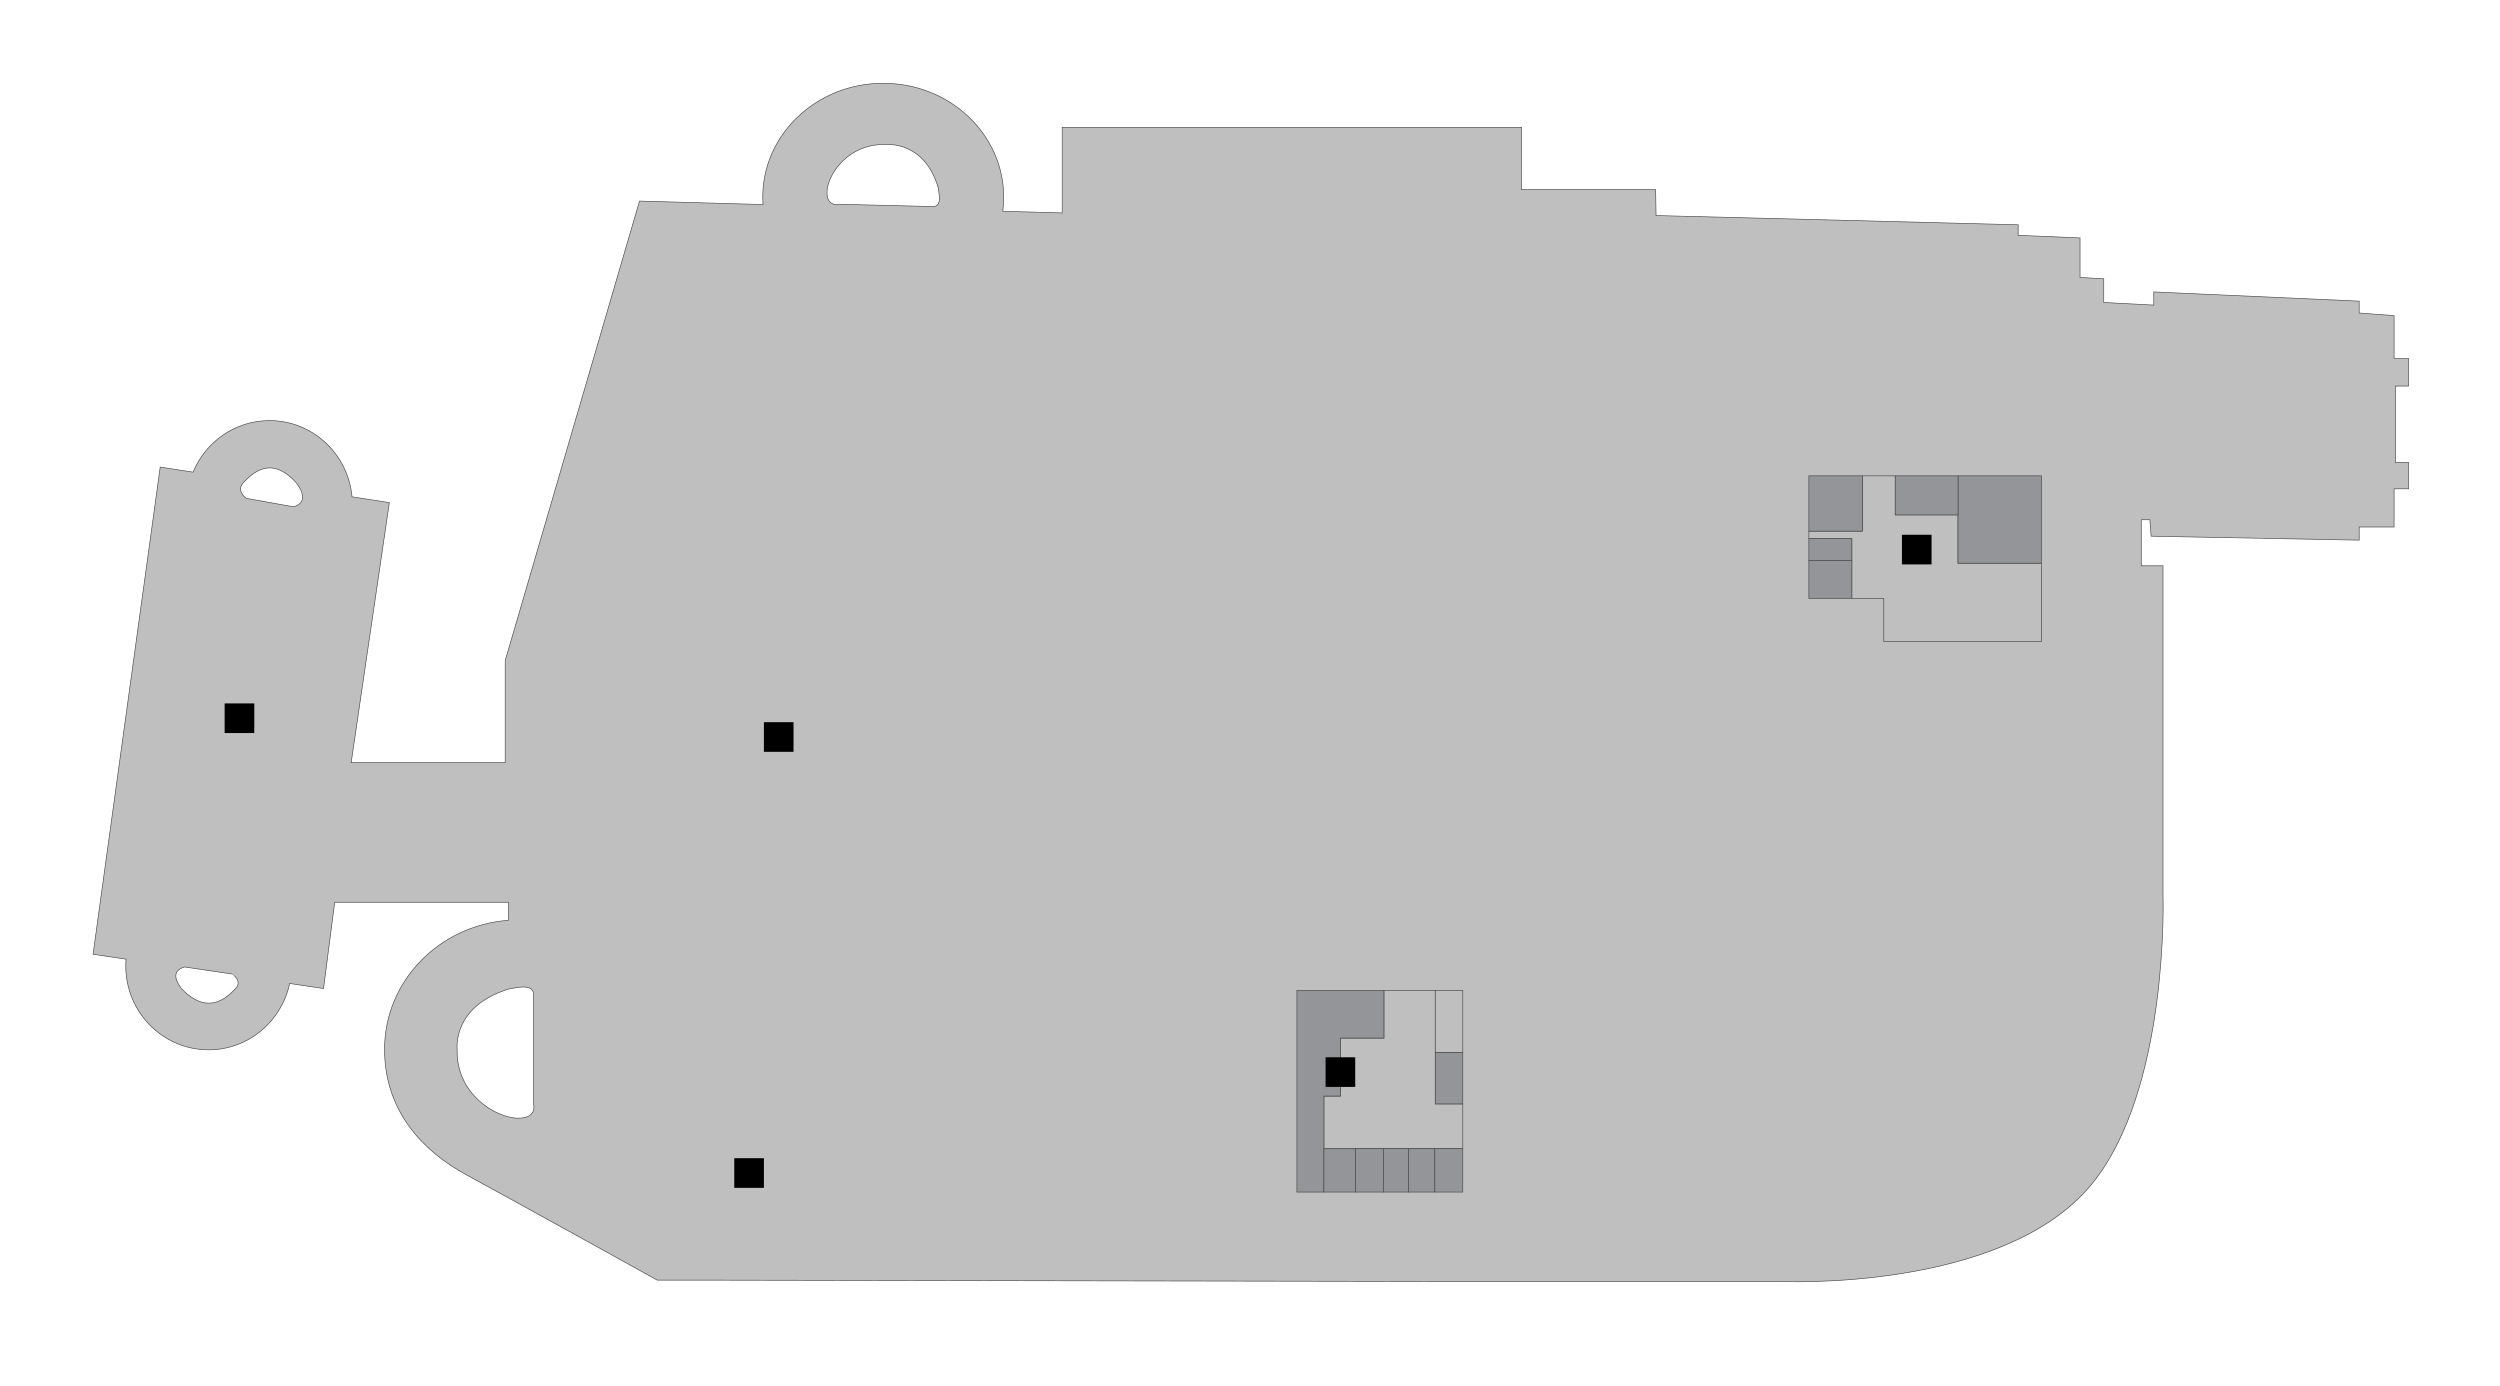 <?xml version="1.0" encoding="utf-8"?>
<!-- Generator: Adobe Illustrator 16.0.3, SVG Export Plug-In . SVG Version: 6.00 Build 0)  -->
<!DOCTYPE svg PUBLIC "-//W3C//DTD SVG 1.1//EN" "http://www.w3.org/Graphics/SVG/1.1/DTD/svg11.dtd">
<svg version="1.1" id="Layer_1" xmlns="http://www.w3.org/2000/svg" xmlns:xlink="http://www.w3.org/1999/xlink" x="0px" y="0px"
	 width="3797.242px" height="2105.579px" viewBox="0 0 3797.242 2105.579" enable-background="new 0 0 3797.242 2105.579"
	 xml:space="preserve">
<g id="background">
</g>
<g id="etc">
	<path fill="#BFBFBF" stroke="#494949" stroke-miterlimit="10" d="M3658.359,586.419v-42h-22v-65l-53-4v-18l-236-10.59l-76-3.41v20
		l-30.502-1.604l-45.498-2.396v-36l-34.178-1.897l-1.822-0.103v-60l-93.291-3.97l-0.709-0.03v-16l-98.988-2.52l-451.012-11.48
		l-0.654-39.333h-204.012l0.586-94.667h-697.919v130l-83.872-2.352l-3.296-0.094l-3.068-0.086
		c0.906-6.982,1.381-14.093,1.381-21.308c0-95.599-81.928-173.097-182.991-173.097c-101.063,0-182.991,77.498-182.991,173.097
		c0,3.729,0.14,7.426,0.386,11.096l-187.547-5.258l-204,698v155h-234l58-395l-56.697-8.798
		c-5.847-64.911-59.704-115.76-125.29-115.76c-52.282,0-97.113,32.312-116.113,78.301l-49.9-7.743l-102,740l50.044,7.436
		c-0.264,3.371-0.403,6.779-0.403,10.223c0,70.412,56.334,127.494,125.826,127.494c60.454,0,110.942-43.203,123.055-100.801
		l51.479,7.648l17-131h264l-0.311,27.455c-105.165,7.893-187.951,92.59-187.951,195.914c0,94.631,59.088,155.164,124.262,190.631
		c93.818,51.055,290,160,290,160h91l379.826,0.689l720.173,1.311h473h42.871c0,0,336.533,15.93,471.127-146.971
		c119.002-144.029,109.002-440.953,109.002-440.953V859.419h-33v-1.896v-67.497v-0.606h13l2,25l82.992,1.576l233.008,4.424v-20h53
		v-58h22v-40h-20v-116H3658.359z M357.358,1502.088c-12,12-40.667,42-81.333,0c-22.667-28.668,4.667-33.334,4.667-33.334l72,10.666
		C352.691,1479.42,369.358,1490.088,357.358,1502.088z M445.673,769.729l-71.595-12.776c0,0-16.395-11.65-4.164-24.129
		c12.23-12.479,41.478-43.705,81.136,1.657C473.041,765.336,445.673,769.729,445.673,769.729z M785.359,1698.418c-32-1-93-36-91-105
		c0,0-8-66,81-92c2,1,35-10,35,9s0,166,0,166S817.359,1699.418,785.359,1698.418z M1416.938,313.725
		c-16.295-0.396-142.362-3.467-142.362-3.467s-19.861,5.096-18.382-20.374c1.479-25.47,32.678-73.329,91.813-70.294
		c0,0,56.757-4.993,77.328,66.443C1424.439,287.606,1433.233,314.123,1416.938,313.725z"/>
	<polygon fill="#BFBFBF" stroke="#494949" stroke-miterlimit="10" points="2974.025,855.419 2974.025,782.085 2878.693,782.085 
		2878.693,722.752 2828.693,722.752 2828.693,806.752 2747.474,806.752 2747.474,818.085 2812.693,818.085 2812.693,908.985 
		2861.269,908.985 2861.269,910.085 2861.269,974.558 3100.693,974.558 3100.693,855.419 	"/>
	<polygon fill="#BFBFBF" stroke="#494949" stroke-miterlimit="10" points="2180.025,1676.752 2180.025,1634.086 2180.025,1598.752 
		2180.025,1560.086 2180.025,1504.217 2141.361,1504.217 2102.025,1504.217 2102.025,1560.086 2102.025,1576.752 2036.027,1576.752 
		2036.027,1664.821 2010.859,1664.821 2010.859,1744.918 2058.693,1744.918 2058.693,1744.752 2101.361,1744.752 2139.361,1744.752 
		2179.361,1744.752 2221.814,1744.752 2221.814,1676.752 	"/>
	<polygon fill="#BFBFBF" stroke="#494949" stroke-miterlimit="10" points="2221.814,1504.217 2180.025,1504.217 2180.025,1560.086 
		2180.025,1560.086 2180.025,1598.752 2221.814,1598.752 	"/>
</g>
<g id="rooms_1_">
	
		<rect id="touchoforchid" x="2058.693" y="1744.752" fill="#939598" stroke="#494949" stroke-miterlimit="10" width="42.668" height="65.867"/>
	
		<rect id="mrs-laundry" x="2101.361" y="1744.752" fill="#939598" stroke="#494949" stroke-miterlimit="10" width="38" height="65.867"/>
	
		<rect id="fast-time" x="2139.361" y="1744.752" fill="#939598" stroke="#494949" stroke-miterlimit="10" width="40" height="65.867"/>
	
		<rect id="nam-bat-duan" x="2179.361" y="1744.752" fill="#939598" stroke="#494949" stroke-miterlimit="10" width="42.453" height="65.867"/>
	<polygon id="safina-jewelry-clinic" fill="#939598" stroke="#494949" stroke-miterlimit="10" points="2180.025,1598.752 
		2180.025,1634.086 2180.025,1676.752 2221.814,1676.752 2221.814,1634.086 2221.814,1598.752 	"/>
	
		<rect id="gl-graphic" x="2747.474" y="818.085" fill="#939598" stroke="#494949" stroke-miterlimit="10" width="65.219" height="33.334"/>
	
		<rect id="mr-bag" x="2747.474" y="851.419" fill="#939598" stroke="#494949" stroke-miterlimit="10" width="65.219" height="57.566"/>
	
		<rect id="balloon-art" x="2747.474" y="722.752" fill="#939598" stroke="#494949" stroke-miterlimit="10" width="81.219" height="84"/>
	<polygon id="i-love-pet" fill="#939598" stroke="#494949" stroke-miterlimit="10" points="3100.693,722.752 2974.025,722.752 
		2974.025,782.085 2974.025,855.419 3100.693,855.419 	"/>
	
		<rect id="expert" x="2878.693" y="722.752" fill="#939598" stroke="#494949" stroke-miterlimit="10" width="95.334" height="59.333"/>
	<polygon id="officemate" fill="#939598" stroke="#494949" stroke-miterlimit="10" points="1969.859,1504.217 1969.859,1664.821 
		1969.859,1744.752 1969.859,1810.622 2010.859,1810.622 2010.859,1744.918 2010.859,1664.821 2035.824,1664.821 2036.027,1576.752 
		2102.025,1576.752 2102.025,1560.086 2102.025,1504.217 	"/>
	
		<rect id="proman" x="2010.859" y="1744.918" fill="#939598" stroke="#494949" stroke-miterlimit="10" width="47.834" height="65.701"/>
</g>
<g id="signs">
	<g id="escalator">
		<rect x="2013.443" y="1605.918" width="45" height="45"/>
		<rect x="2888.824" y="812.252" width="45" height="45"/>
	</g>
	<g id="parking">
		<rect x="1160.29" y="1096.92" width="45" height="45"/>
		<rect x="341.208" y="1068.418" width="45" height="45"/>
	</g>
	<rect id="handicapped-parking" x="1115.29" y="1759.196" width="45" height="45"/>
</g>
</svg>
